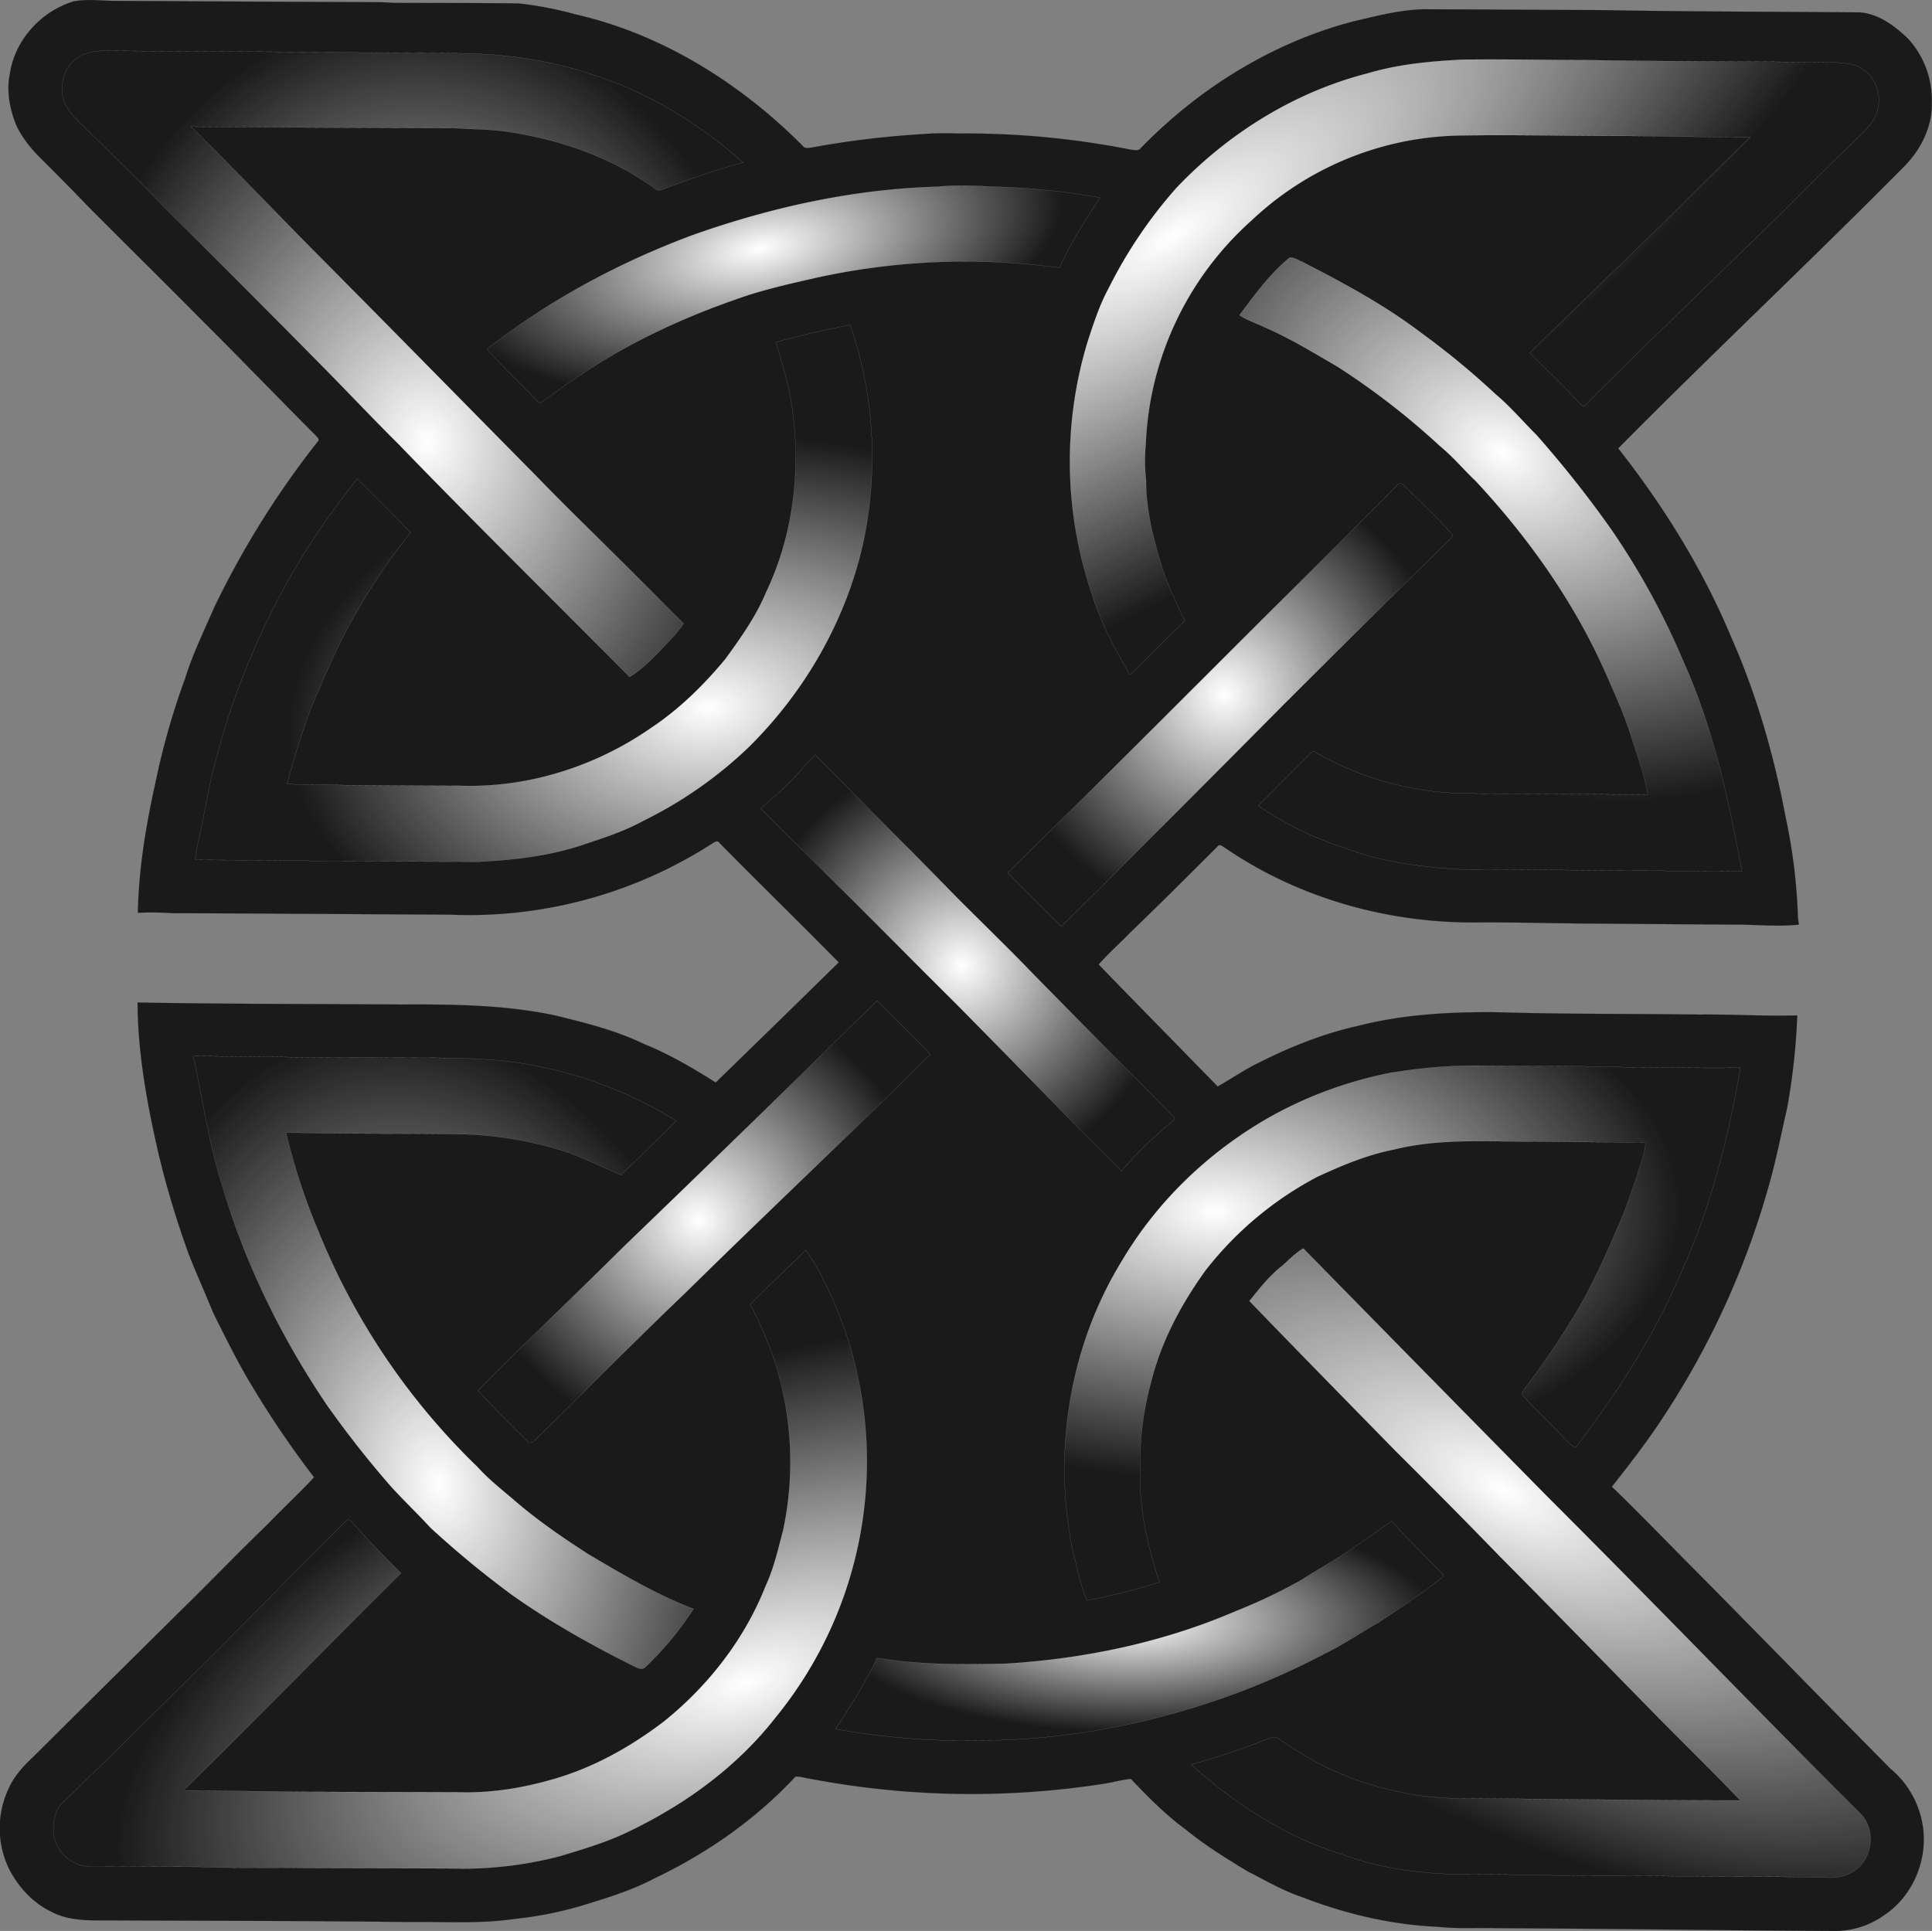 <!-- -->
<svg id="svg8" xmlns="http://www.w3.org/2000/svg" xmlns:xlink="http://www.w3.org/1999/xlink" viewBox="0 0 835.97 835.61">
  <rect x="0" y="0" width="835.97" height="835.61" fill="#808080" stroke="none"/>
  <defs>
    <radialGradient id="radial-gradient" cx="482.57" cy="969.19" r="60.07" gradientTransform="matrix(2.56, -0.22, -0.27, -3.07, -246.85, 3394.94)" gradientUnits="userSpaceOnUse">
      <stop offset="0" stop-color="#fff"/>
      <stop offset="1" stop-color="#fff" stop-opacity="0"/>
    </radialGradient>
    <radialGradient id="radial-gradient-2" cx="774.89" cy="1203.53" r="71.33" gradientTransform="matrix(4.36, -2.91, -1.04, -1.55, -1077.69, 4344.96)" xlink:href="#radial-gradient"/>
    <radialGradient id="radial-gradient-3" cx="541.25" cy="1194.32" r="54.05" gradientTransform="matrix(2.41, -0.47, -0.21, -1.06, -182.98, 1750.15)" xlink:href="#radial-gradient"/>
    <radialGradient id="radial-gradient-4" cx="772.58" cy="819.5" r="44.31" gradientTransform="matrix(3.57, 2.29, 1.62, -2.52, -2893.68, 614.07)" xlink:href="#radial-gradient"/>
    <radialGradient id="radial-gradient-5" cx="572.61" cy="956.54" r="59.68" gradientTransform="matrix(3.04, -0.31, -0.2, -1.94, -700.8, 2461.77)" xlink:href="#radial-gradient"/>
    <radialGradient id="radial-gradient-6" cx="606.04" cy="915.72" r="39.23" gradientTransform="matrix(2.45, 0, 0, -2.45, -413.22, 2666.25)" xlink:href="#radial-gradient"/>
    <radialGradient id="radial-gradient-7" cx="559.78" cy="869.58" r="36.46" gradientTransform="matrix(2.45, 0, 0, -2.47, -413.22, 2687.96)" xlink:href="#radial-gradient"/>
    <radialGradient id="radial-gradient-8" cx="513.33" cy="825.72" r="39.87" gradientTransform="matrix(2.45, 0, 0, -2.4, -413.22, 2631.86)" xlink:href="#radial-gradient"/>
    <radialGradient id="radial-gradient-9" cx="540.33" cy="785.57" r="44.12" gradientTransform="matrix(3.09, -0.66, -0.95, -4.41, -191.49, 4585.55)" xlink:href="#radial-gradient"/>
    <radialGradient id="radial-gradient-10" cx="679.17" cy="850.41" r="59.6" gradientTransform="matrix(3.38, -0.04, -0.02, -1.94, -1210.93, 2323.48)" xlink:href="#radial-gradient"/>
    <radialGradient id="radial-gradient-11" cx="785.2" cy="636.36" r="59.9" gradientTransform="matrix(4.26, 2.31, 1.09, -2, -2846.11, 225.67)" xlink:href="#radial-gradient"/>
    <radialGradient id="radial-gradient-12" cx="643.72" cy="868.25" r="71.73" gradientTransform="matrix(3.75, -1.31, -0.62, -1.76, -1011.09, 3221.7)" xlink:href="#radial-gradient"/>
    <radialGradient id="radial-gradient-13" cx="590.04" cy="856.16" r="53.55" gradientTransform="matrix(2.45, 0, 0, -0.89, -413.22, 1586.13)" xlink:href="#radial-gradient"/>
  </defs>
  <title>test_illustrator</title>
  <g id="layer1">
    <g id="g2220">
      <path id="path2026" d="M546.27,154.17c2.16-14.63,13.51-27.1,27.53-31.34,5.89-1.21,12-.26,18-.26,34.63.17,69.27.43,103.9.52,5.46.09,11-.09,16.45.35,18.18.09,36.28,0,54.46.26a153.68,153.68,0,0,1,24.24,4.68c37.49,8.49,71.35,29.7,98.36,56.8,1,1.56,2.94,1,4.5.78a392.7,392.7,0,0,1,46.15-5.63,130.46,130.46,0,0,1,16.45-.35,367.13,367.13,0,0,1,74.72,6.93c1.56.17,3.64.87,4.68-.69,25.2-25.89,57.06-45.72,92.13-54.81,10-2.34,19.92-4.94,30.22-5.2,25.37.09,50.83.26,76.2.35,37.49.69,75.07.69,112.65,1,8.05.69,15,5.89,20.69,11.34a39.41,39.41,0,0,1,10.3,27.71c.26,10.65-4.94,20.78-12.47,28.14-40.61,41-82.69,80.53-123.21,121.48,19.74,25.11,36.71,52.47,49,82,10.91,24.68,18.36,50.83,23.38,77.32a243.54,243.54,0,0,1,5.37,43.38c.09,1.13.26,2.25.43,3.38-9,1-18.18,0-27.27,0-19.66-.09-39.22-.26-58.88-.43-17.32,0-34.63-.61-52-.52-38.62.61-77.67-10.13-109.79-32-1.13-.61-2.6-2.34-3.72-.78-12.56,12.56-25.11,25.11-37.93,37.41-4.42,4.59-9.26,8.83-13.42,13.59,17.06,17.66,34.38,35.15,51.52,52.82,6.32-3.64,12.38-7.79,19-10.91,13.16-6.58,26.93-12,41.3-15.24,19.74-5.11,40.44-6.23,60.78-6,29.09.87,58.27.61,87.45,1,14.11-.17,28.14.78,42.25.35a286.32,286.32,0,0,1-4.42,40.26c-2.42,10.39-4.42,20.87-7.27,31.17a356.57,356.57,0,0,1-45.54,101.22c-7,10.91-15,21.13-23,31.34,11.95,11.43,23.38,23.47,35.07,35.15,28.57,28.83,56.89,58,85.46,86.85a40,40,0,0,1,13.77,23.38c2.94,15.15-3.72,31.69-16.71,40.18a36.73,36.73,0,0,1-20.61,6.67c-48.84-.26-97.58-1-146.42-1.21-8.66-.26-17.32.35-26-.61-20.17-.87-40-5.63-58.79-12.9-8.23-2.77-15.67-7.19-23.38-11.08-9.09-5.54-18.18-11.08-26.41-17.84-8.83-6.41-16.54-14.2-24.07-22.17-3.9.35-7.71,1.47-11.6,2.08a372.69,372.69,0,0,1-127.8-2.25c-1.9-.26-3.81-1-5.8-.78-17.23,18.53-38.36,33.25-61.13,44.07-9.61,5.11-20,8.23-30.31,11.43a157.9,157.9,0,0,1-29.79,6c-15.5,2.34-31.26,1.13-46.84,1.39-41.82-.52-83.73-.52-125.55-.69-9.61-.17-19.83.87-28.57-3.9-8.05-3.9-14.29-10.91-18.27-18.88a40.32,40.32,0,0,1,.26-34.72c2.34-5.11,6.15-9.26,10.22-13.07Q590.6,848.47,625,814.49c11-10.91,21.82-22.08,33-32.82,6.49-6.84,13.51-13.25,19.92-20.17a415.57,415.57,0,0,1-26.15-38.36c-6.49-10.56-11.95-21.73-17.49-32.82-3.38-8.31-7.1-16.54-10.39-24.85a395.82,395.82,0,0,1-13.59-45.37c-4.76-21-8.66-42.43-8.75-64.07,38,.69,76.11.61,114.12.87,22.17-.09,44.59.09,66.33,4.68,13.16,3.2,26.41,6.49,38.62,12.38,10.91,4.42,21.13,10.39,31.08,16.71q26.76-26,53.25-52c-17.06-17.32-34.55-34.38-51.61-51.69-1-1.56-2.6,0-3.72.61A194.24,194.24,0,0,1,736.41,518c-39.83-.17-79.66-.52-119.49-.61a128,128,0,0,0-15.24-.17c.35-18.88,3.46-37.58,7.53-55.94a319.71,319.71,0,0,1,12.9-45.46c3.29-10.56,8.14-20.52,12.56-30.65a385.64,385.64,0,0,1,44.94-72c.87-.78-.26-1.73-.78-2.34-16.62-16.62-32.9-33.6-49.53-50.13-16.19-16.36-32.64-32.56-48.92-48.92-6.23-6.49-12.56-12.9-18.88-19.22-4.94-4.76-9.61-10-12.47-16.28C546.18,169.33,544.79,161.53,546.27,154.17Z" transform="translate(-542.02 -122.2)" style="fill: #1a1a1a;stroke: #1a1a1a;stroke-width: 0.033px"/>
      <path id="path2028" d="M575.79,147.07c3.9-2.68,8.83-2.94,13.42-2.86,33.16.17,66.41.43,99.58.52,16.45.52,32.9.35,49.35.52,21,0,42.08,2.77,61.91,9.78,23.64,7.79,45.11,21.13,63.55,37.58-11.78,2.94-23.21,7.19-34.55,11.43a3.4,3.4,0,0,1-4.07-.52c-18.62-13.42-40.87-21-63.47-24.33-7.45-1.13-15-1-22.51-1.56q-57.15-.13-114.3-.61c17.49,17.06,34.46,34.81,51.61,52.21C709,262.06,741.43,295.14,774,328.13c14.89,15.41,30.39,30.22,45.46,45.46,6.23,6.06,12.12,12.38,18.36,18.36-3,4.85-7.36,8.66-11.17,12.9-3.81,3.72-7.62,7.62-12.21,10.3C781,381.55,747.23,348.3,714.33,314.27,703,303,692.08,291.41,680.91,280.07q-34-34.42-68.23-68.58c-10.3-11.08-21.21-21.47-32-32.12-3.64-3.81-8.05-7.27-10.39-12.12C567.13,160.41,569.3,151.14,575.79,147.07Z" transform="translate(-542.02 -122.2)" style="stroke: #fff;stroke-width: 0.033px;fill: url(#radial-gradient)"/>
      <path id="path2030" d="M1134.8,153.65c12.9-3.72,26.41-4.94,39.74-5.63,17.92-.26,35.76.17,53.68.17,35.76.69,71.61.52,107.37,1,4.5.26,9.44.52,13.07,3.46,5.46,3.81,7.45,11.17,5.71,17.4-1,4.07-4,7.27-6.84,10.22-10.82,10.3-21.39,20.78-31.86,31.34-29.35,29-59.4,57.32-88.41,86.59-3-2.42-5.37-5.54-8.14-8.23-4.94-5.11-10.22-10-15.15-15.07,21.73-21.3,43.73-42.34,65.37-63.73,9.87-10,20-19.74,30-29.61-20.52.09-41-.61-61.56-.52-21.91-.09-43.81-.61-65.72-.17a134.53,134.53,0,0,0-88.49,36.71,137.3,137.3,0,0,0-45.8,97.06,71.29,71.29,0,0,0,.17,15.5c-.17,6.93,1,13.59,2.25,20.35,2.34,9.78,4.85,19.57,9.09,28.75,1.73,3.9,3.46,7.79,5.45,11.6-5.89,5.8-11.95,11.52-17.66,17.49a65.84,65.84,0,0,1-6.15,5.89c-6.49-11.08-12.56-22.51-16.36-34.72a178.16,178.16,0,0,1-2-109.19c2.6-8,5.2-16.11,9.26-23.55a199.19,199.19,0,0,1,29.35-43.38c22.69-23.81,51.69-41.74,83.64-49.7Z" transform="translate(-542.02 -122.2)" style="stroke: #fff;stroke-width: 0.033px;fill: url(#radial-gradient-2)"/>
      <path id="path2034" d="M841.53,224c34.12-12.12,69.88-20,106.16-21,8.05-.78,16.19-.43,24.24,0a303.23,303.23,0,0,1,46,4.76c-6.32,9.78-12.64,19.66-17.49,30.31a301,301,0,0,0-105.29,4.33c-11.69,2.68-23.47,5.28-34.72,9.35C836,260.24,812.35,271.41,791,286c-5.37,3.2-10.13,7.45-15.5,10.74-7.53-7.88-15.59-15.33-22.77-23.47C779.36,252.19,809.66,235.91,841.53,224Z" transform="translate(-542.02 -122.2)" style="stroke: #fff;stroke-width: 0.033px;fill: url(#radial-gradient-3)"/>
      <path id="path2038" d="M1078.34,258.6c6.58-8.83,13.16-18,21.73-24.94,2-.17,3.72,1.21,5.54,1.9,17.75,9.09,35.5,18.62,51.43,30.74a338.69,338.69,0,0,1,32.21,26.58c6.32,5.28,11.6,11.6,17.4,17.32a474.44,474.44,0,0,1,32.47,41,319.16,319.16,0,0,1,31.52,57.75c12.81,28.66,19.4,59.57,25.11,90.31-12.73.26-25.37.09-38.1-.35-22.77.09-45.63-.35-68.4-.43-7.36-.09-14.81.26-22.17-.52-14.72-1.21-29.44-3.46-43.21-8.83a142.84,142.84,0,0,1-37.41-18.27c8.14-7.71,15.59-16,23.81-23.64a132.86,132.86,0,0,0,47.54,16.8c10.65,1.82,21.56,1.56,32.3,1.65q32.47.13,64.85.43c-1.3-8.23-4.16-16.11-6.75-24-2.68-8.92-6.49-17.49-10.3-26.06-13.68-31.78-33.86-60.44-57.41-85.72-5.2-4.94-9.78-10.48-15.33-15a321.1,321.1,0,0,0-44.33-34.38c-10.3-6-20.52-12.3-31.52-17.06-3.64-1.82-7.62-3-11-5.28Z" transform="translate(-542.02 -122.2)" style="stroke: #fff;stroke-width: 0.033px;fill: url(#radial-gradient-4)"/>
      <path id="path2042" d="M877.72,270.29c10.56-2.94,21.3-5.45,32.12-7.45,10.65,30.31,12.3,63.55,5.54,94.9-7.53,33.34-25.28,64.07-49.61,88a181.09,181.09,0,0,1-45.29,31.6c-8,4.42-16.71,7.27-25.37,10.13-14.72,5.11-30.31,6.84-45.72,7.62-22.25,0-44.42-.17-66.67-.17-18.7-.69-37.49-.43-56.2-.61.35-5.37,2-10.48,2.94-15.76,1.73-7.79,2.86-15.67,4.94-23.47a325.89,325.89,0,0,1,40.52-95.42c6.58-10.48,14-20.43,21.65-30.31,7.79,7.71,15.5,15.41,23.12,23.29a272.64,272.64,0,0,0-23.12,33.94c-7.45,12.64-13.25,26.24-19,39.66-4.59,11.43-8,23.29-11.34,35.15,6.93.69,13.85-.09,20.78.52q27.27.26,54.55.35c29.09.87,58.19-8.4,82-24.94,12.3-8.14,22.95-18.62,32.38-30,6.58-9.09,13.16-18.27,17.49-28.66,12.81-26.76,15.76-57.67,10.22-86.67-1.65-7.36-3.64-14.55-6-21.65Z" transform="translate(-542.02 -122.2)" style="stroke: #fff;stroke-width: 0.033px;fill: url(#radial-gradient-5)"/>
      <path id="path2048" d="M1146,332.8c.69-.69,1.9-2.25,2.86-1.13,7.36,7.27,14.89,14.29,21.73,22-.35,1.9-2.51,2.86-3.72,4.33-22.77,22.51-45.46,45.2-68.14,67.8q-48.45,49-97.5,97.32c-7.71-7.79-15.5-15.41-23.21-23.21,44.16-43.38,87.54-87.37,131.53-130.83C1121.64,357,1133.93,345,1146,332.8Z" transform="translate(-542.02 -122.2)" style="stroke: #fff;stroke-width: 0.033px;fill: url(#radial-gradient-6)"/>
      <path id="path2054" d="M887.33,456.79c2.34-2.68,4.94-5.28,7.36-8,18.62,19,37.67,37.49,56.2,56.54,12.64,13,25.89,25.46,38.44,38.62l60.87,61.91v.87C1042,613.52,1034,620.7,1027.34,629c-23.81-23.55-47.1-47.62-70.66-71.43-19-18.79-37.67-37.93-56.71-56.71-9.44-9.7-19.31-19-28.75-28.75,5.37-5.11,11.34-9.61,16.11-15.33Z" transform="translate(-542.02 -122.2)" style="stroke: #fff;stroke-width: 0.033px;fill: url(#radial-gradient-7)"/>
      <path id="path2056" d="M811.74,661.83c36.8-35.41,73.25-71,109.88-106.59,7.45,8.05,15.67,15.15,22.95,23.29C909.76,613.17,874,646.85,838.93,681.32c-22.08,21.13-43.73,42.86-65.63,64.25-.78,1-2.34,1.47-3.12.26-7.36-7-14.46-14.37-21.3-21.91C769.49,702.88,790.87,682.61,811.74,661.83Z" transform="translate(-542.02 -122.2)" style="stroke: #fff;stroke-width: 0.033px;fill: url(#radial-gradient-8)"/>
      <path id="path2058" d="M625.67,579.23c26,.17,51.87.69,77.84.61,19.4.35,38.79-.52,58.1,1.65a180.34,180.34,0,0,1,73,25.72c-7.79,8-15.93,15.59-23.81,23.47-7.27-3.12-14.37-6.41-21.73-9.35a161.87,161.87,0,0,0-44-8.23c-26.41-.61-52.9,0-79.31-.87a270.6,270.6,0,0,0,14,42.69A295.89,295.89,0,0,0,748.62,757c4.68,5.2,10.13,9.52,15.41,14,10.13,8.83,21.21,16.45,32.47,23.72,14.81,8.75,29.61,17.58,45.63,23.72a138.6,138.6,0,0,1-20.87,25.2c-1.39,1.47-3.38.35-4.85-.35-18.36-9.09-36.28-19.14-53-31a416.64,416.64,0,0,1-35.15-29c-5.63-6.15-11.69-11.86-17.32-18.1a439.37,439.37,0,0,1-27.36-34.81c-19.83-29.35-35.67-61.56-45.54-95.59-5.71-18.18-8.4-37.06-12.38-55.59Z" transform="translate(-542.02 -122.2)" style="stroke: #fff;stroke-width: 0.033px;fill: url(#radial-gradient-9)"/>
      <path id="path2060" d="M1144.76,586.33a215.39,215.39,0,0,1,40.18-2.94c20.52.17,41,0,61.48.69,16.19,0,32.47.43,48.66.17-5.2,30.74-13.07,61.22-26.06,89.62-11.52,26.93-27.53,51.61-45.29,74.81-3.46-1.9-5.71-5.37-8.57-8-4.76-5-10-9.7-14.55-15,.26-2.34,2.34-3.9,3.55-5.8a335.49,335.49,0,0,0,18.79-28c7.36-12,13.16-24.85,18.7-37.75,3.38-7.1,5.63-14.63,8.4-22,1.39-5.2,3.72-10.22,4-15.67-18.1.17-36.28-.26-54.38-.26-18.18-.17-36.63-1-54.46,3.46-11.52,2.25-22.51,6.84-33.16,11.78a149.78,149.78,0,0,0-48.4,40.52c-10.56,14.63-19.22,30.83-23.55,48.32a134.06,134.06,0,0,0-4.76,39.31c-.35,16.11,3.29,32,8.4,47.28a245.36,245.36,0,0,1-31.43,7.88c-2.86-6.75-4.16-14.11-6.06-21.13-8.75-42.43-1.73-88.15,20.87-125.21,15.67-26.76,38.88-48.75,66-63.73a177.34,177.34,0,0,1,51.69-18.44Z" transform="translate(-542.02 -122.2)" style="stroke: #fff;stroke-width: 0.033px;fill: url(#radial-gradient-10)"/>
      <path id="path2068" d="M1096.44,670.32c3.12-2.68,5.89-5.8,9.52-7.88q52.86,53.9,105.81,107.63c45.54,45.46,90.05,91.78,135.51,137.24,6.32,6.67,5.11,18.36-2.08,23.9-3.38,2.77-7.88,3.72-12.21,3.55-21.65-.61-43.29-.26-64.94-.61-12.12-.17-24.24-.17-36.37-.17-16.19,0-32.3-.69-48.49-.61-20.17.26-40.7-1.39-59.75-8.49-24.68-7.45-46.84-21.91-66-39.05a344.72,344.72,0,0,0,33.08-11.08c1.39-.43,3.12-1.3,4.5-.26,4.76,3.12,9.44,6.32,14.37,9.09a136,136,0,0,0,67.71,16.88c39.31.26,78.62.87,117.93.87-11.08-11.6-22.6-22.86-33.94-34.29-23.47-23.9-46.84-47.88-70.4-71.61-14.89-15.41-30-30.57-45.2-45.72-21-21.47-42-42.86-62.86-64.51,4.24-5.2,8.4-10.65,13.77-14.89Z" transform="translate(-542.02 -122.2)" style="stroke: #fff;stroke-width: 0.033px;fill: url(#radial-gradient-11)"/>
      <path id="path2070" d="M866.64,686.77c7.79-8.14,16.11-15.67,24.07-23.64,7.19,10.39,12.21,22.08,16.62,33.86a175.06,175.06,0,0,1-29.7,168.41c-16.36,21-38.27,37.06-62.08,48.66-9.87,5-20.52,8.14-31.08,11.34a166.75,166.75,0,0,1-47.19,5.37c-20.78-.09-41.56-.09-62.34-.17-15.59-.35-31.17.17-46.76-.52-15.85,0-31.78-.17-47.62-.17-7-.09-13.16-5.54-15-12.12-1-4.94-.52-10.48,2.68-14.55,41.65-40.35,82.43-81.57,123.3-122.69,1.21-1.82,2.77.26,3.64,1.3,6.49,7.27,13.42,14.2,20.35,21.13-31.52,31.26-62.43,63.12-94.21,94.12,19.31-.09,38.62.52,57.93.52,20.52.09,41,.09,61.48.17,13.77.43,27.45-1.82,40.61-5.63,17.49-5,33.51-14,47.88-24.94,19.31-15.5,35.07-35.76,44.16-58.88,3.55-7.62,5.37-15.93,7.53-24.07a142,142,0,0,0-5.46-78.1c-2.77-6.58-5.28-13.25-8.83-19.4Z" transform="translate(-542.02 -122.2)" style="stroke: #fff;stroke-width: 0.033px;fill: url(#radial-gradient-12)"/>
      <path id="path2076" d="M1129.95,790.41c4.76-3.2,9.35-6.67,14.2-9.87,7.1,7.53,14.37,15.07,21.73,22.43,1,.61.61,1.73-.35,2.25-8.75,6.93-18,13.16-27.36,19.31-7.53,4.24-14.72,9.26-22.51,13.07a327.87,327.87,0,0,1-141.14,37.67c-13.33,0-26.67.52-39.92-.87a290.58,290.58,0,0,1-31.08-4c6.58-9.87,13-19.92,18-30.74,18.36,3.12,37.06,2.86,55.59,2.51,34-2.08,68.06-9.18,99.49-22.69a236,236,0,0,0,28.75-13.68c8.14-5.28,16.71-9.7,24.59-15.41Z" transform="translate(-542.02 -122.2)" style="stroke: #fff;stroke-width: 0.033px;fill: url(#radial-gradient-13)"/>
    </g>
  </g>
</svg>
